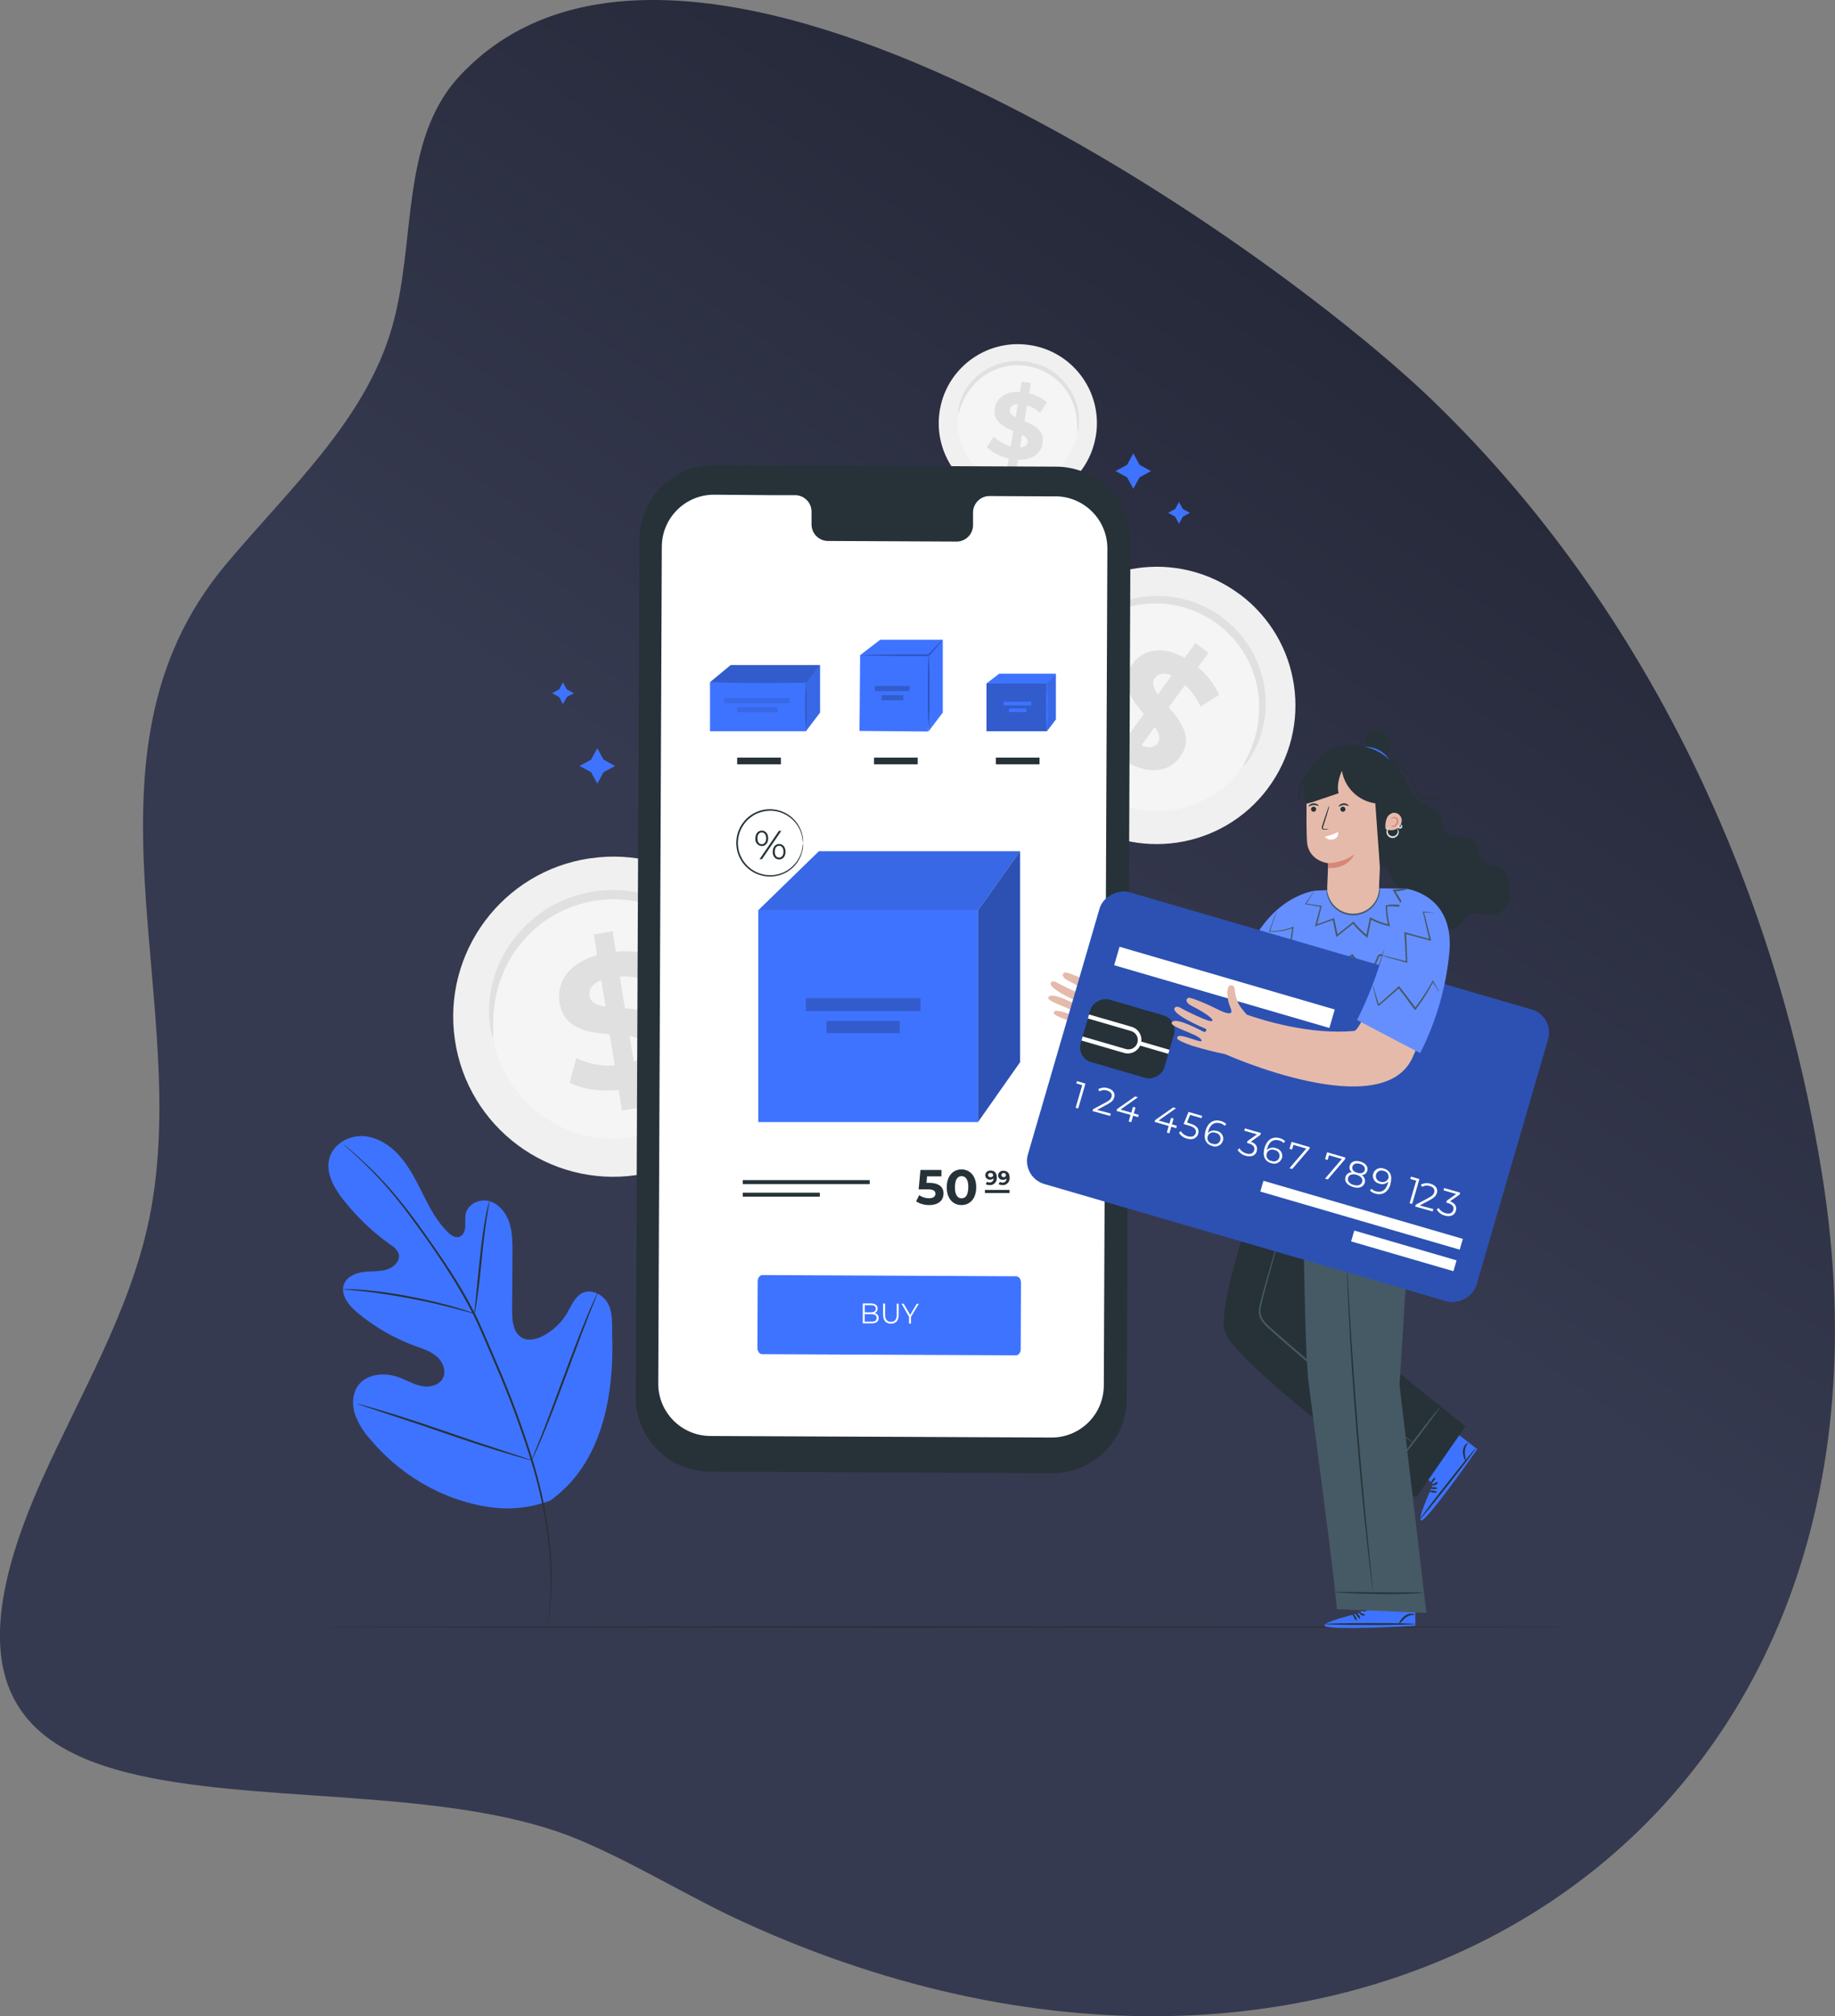 <?xml version="1.0" encoding="UTF-8"?>
<svg id="Layer_2" data-name="Layer 2" xmlns="http://www.w3.org/2000/svg" xmlns:xlink="http://www.w3.org/1999/xlink" viewBox="0 0 272.92 299.81">
  <rect x="0" y="0" width="272.92" height="299.81" fill="#808080" stroke="none"/>
  <defs>
    <style>
      .cls-1 {
        fill: #f0f0f0;
      }

      .cls-2 {
        fill: #e5baab;
      }

      .cls-3 {
        fill: #fff;
      }

      .cls-4, .cls-5 {
        opacity: .2;
      }

      .cls-6 {
        fill: #f5f5f5;
      }

      .cls-7 {
        fill: #455a64;
      }

      .cls-8, .cls-9 {
        opacity: .3;
      }

      .cls-8, .cls-5, .cls-10 {
        isolation: isolate;
      }

      .cls-11 {
        fill: #e0e0e0;
      }

      .cls-12 {
        fill: #3e73ff;
      }

      .cls-13 {
        fill: url(#linear-gradient);
      }

      .cls-10 {
        opacity: .1;
      }

      .cls-14 {
        fill: #263238;
      }

      .cls-15 {
        fill: #d78776;
      }
    </style>
    <linearGradient id="linear-gradient" x1="56.08" y1="291.47" x2="214.38" y2="56.77" gradientUnits="userSpaceOnUse">
      <stop offset="0" stop-color="#363a50"/>
      <stop offset=".59" stop-color="#363a50"/>
      <stop offset="1" stop-color="#262939"/>
    </linearGradient>
  </defs>
  <g id="Layer_1-2" data-name="Layer 1">
    <g>
      <path class="cls-13" d="m253.53,117.05c-9.91-21.38-23.41-41.05-40.42-57.46C188.63,35.97,102.12-25.11,68.34,11.32c-8.91,9.61-6.4,24.82-10.05,37.41-4.04,13.96-15.55,24.21-24.86,35.4-23.43,28.19-4.53,65.05-11.28,97.3-2.87,13.7-10.25,25.94-15.97,38.72-27.64,61.7,44.16,38.38,79.95,53.43,8.51,3.58,16.36,8.55,24.77,12.37,89.46,40.68,175.93-11.73,160.13-111.12-3.16-19.87-9.01-39.46-17.51-57.78Z"/>
      <g>
        <g id="freepik--background-complete--inject-16">
          <g id="freepik--freepik--background-complete--inject-2--inject-16">
            <path class="cls-1" d="m188.58,117.22c-6.81,9.13-19.73,11.01-28.86,4.21-9.13-6.81-11.01-19.73-4.21-28.86,6.8-9.12,19.71-11.01,28.84-4.22h.02c9.13,6.81,11.02,19.72,4.21,28.86h0Z"/>
            <path class="cls-6" d="m184.64,114.29c-5.19,6.96-15.04,8.4-22,3.21-6.96-5.19-8.4-15.04-3.21-22,5.19-6.96,15.04-8.4,22-3.21,0,0,0,0,0,0h0c6.96,5.18,8.4,15.02,3.22,21.98h-.01Z"/>
            <path class="cls-11" d="m184.93,113.88c-.08-.05.28-.65.8-1.76.73-1.56,1.21-3.23,1.43-4.94.14-1.17.16-2.36.04-3.54-.13-1.34-.44-2.67-.92-3.93-.52-1.4-1.24-2.71-2.15-3.89-.47-.63-1-1.22-1.56-1.76-.59-.56-1.21-1.07-1.87-1.54-.67-.46-1.37-.87-2.09-1.23-.71-.35-1.44-.64-2.19-.87-.72-.23-1.47-.4-2.22-.51-.72-.12-1.45-.17-2.18-.17-1.35-.02-2.7.13-4.01.46-1.15.29-2.25.71-3.31,1.25-1.53.79-2.93,1.82-4.15,3.04-.87.87-1.3,1.41-1.37,1.37s.24-.67,1.03-1.67c1.14-1.4,2.52-2.58,4.09-3.48,2.35-1.35,5.01-2.07,7.72-2.09,1.6-.02,3.2.21,4.74.66.81.24,1.61.55,2.37.92.78.38,1.54.83,2.26,1.32.71.51,1.38,1.07,2.02,1.67.61.59,1.17,1.23,1.67,1.91.49.65.93,1.35,1.31,2.08,1.65,3.1,2.22,6.66,1.63,10.12-.31,1.78-.94,3.49-1.86,5.04-.68,1.08-1.17,1.58-1.23,1.54Z"/>
            <path class="cls-11" d="m167.86,113.45l-1.61,2.21-1.96-1.43,1.56-2.16c-1.87-1.54-3.31-3.51-3.78-5.16l2.84-1.63c.56,1.62,1.53,3.06,2.82,4.19l2.4-3.3c-1.81-2.13-3.73-4.64-1.68-7.47,1.52-2.1,4.35-2.8,7.74-.88l1.59-2.19,1.98,1.43-1.59,2.16c1.36,1.11,2.44,2.52,3.14,4.12l-2.75,1.72c-.55-1.21-1.32-2.3-2.29-3.21l-2.44,3.32c1.83,2.11,3.71,4.58,1.68,7.38-1.49,2.08-4.29,2.77-7.67.89Zm4.36-10.19l2.04-2.81c-1.22-.53-2.05-.25-2.52.4s-.18,1.5.49,2.41Zm-.05,7.24c.5-.69.2-1.48-.43-2.4l-1.98,2.75c1.15.49,1.96.28,2.41-.35Z"/>
            <path class="cls-1" d="m114.76,147.72c1.91,13-7.08,25.1-20.09,27.01-13,1.91-25.1-7.08-27.01-20.09-1.91-13,7.08-25.1,20.09-27.01,0,0,0,0,.01,0h.05c12.99-1.9,25.06,7.09,26.97,20.08,0,0,0,0,0,0h-.02Z"/>
            <path class="cls-6" d="m109.16,148.53c1.46,9.91-5.38,19.13-15.29,20.59-9.91,1.46-19.13-5.38-20.59-15.29-1.46-9.91,5.38-19.13,15.29-20.59h.04c9.9-1.45,19.1,5.39,20.55,15.29Z"/>
            <path class="cls-11" d="m109.07,147.97c-.11,0-.3-.76-.79-2.09-.68-1.87-1.65-3.63-2.87-5.2-.84-1.07-1.8-2.05-2.85-2.92-1.21-.98-2.54-1.8-3.96-2.45-.77-.35-1.56-.64-2.36-.88-.84-.25-1.7-.43-2.57-.55-.9-.12-1.81-.17-2.71-.16-.93.02-1.86.11-2.79.27-.92.17-1.82.41-2.71.71-.86.3-1.69.66-2.5,1.09-.77.4-1.52.86-2.22,1.37-.68.5-1.32,1.04-1.92,1.64-1.11,1.09-2.08,2.33-2.88,3.67-.69,1.17-1.25,2.42-1.67,3.72-.6,1.9-.91,3.88-.92,5.87,0,1.42.09,2.21,0,2.23s-.35-.75-.52-2.2c-.22-2.07-.05-4.16.5-6.17.81-3.02,2.39-5.78,4.58-8.01.63-.65,1.31-1.25,2.03-1.79,1.53-1.17,3.23-2.08,5.04-2.72.95-.33,1.93-.59,2.92-.77.99-.17,2-.27,3.01-.29.98,0,1.96.06,2.93.19.93.14,1.85.34,2.75.62.86.26,1.71.59,2.52.99,1.51.73,2.91,1.65,4.17,2.75,1.09.95,2.06,2.03,2.9,3.21,1.21,1.7,2.09,3.6,2.6,5.62.36,1.43.37,2.24.29,2.25Z"/>
            <path class="cls-11" d="m94.79,161.54l.5,3.12-2.78.46-.49-3.03c-2.79.27-5.57-.16-7.29-1.12l.99-3.64c1.78.86,3.75,1.24,5.71,1.11l-.75-4.66c-3.21-.25-6.83-.73-7.46-4.72-.46-2.95,1.26-5.83,5.59-7.03l-.49-3.09,2.79-.46.49,3.03c2.01-.21,4.04.06,5.92.78l-.84,3.67c-1.43-.55-2.96-.82-4.5-.77l.76,4.74c3.21.23,6.77.71,7.4,4.64.47,2.91-1.25,5.75-5.54,6.97Zm-4.73-11.85l-.64-3.95c-1.42.57-1.88,1.47-1.73,2.39s1.06,1.37,2.37,1.56Zm5.87,5.96c-.16-.98-1.05-1.37-2.29-1.6l.61,3.84c1.31-.54,1.8-1.37,1.66-2.25h.02Z"/>
            <path class="cls-1" d="m162.94,65.06c-1.17,6.39-7.3,10.61-13.69,9.44-6.39-1.17-10.61-7.3-9.44-13.69,1.17-6.39,7.3-10.61,13.69-9.44h.03c6.37,1.17,10.59,7.29,9.42,13.66h0v.02Z"/>
            <path class="cls-6" d="m160.19,64.54c-.89,4.87-5.56,8.09-10.43,7.19-4.87-.89-8.09-5.56-7.19-10.43.89-4.87,5.56-8.09,10.43-7.19h0c4.86.89,8.09,5.55,7.2,10.42,0,0,0,0,0,.01Z"/>
            <path class="cls-11" d="m160.24,64.27c-.05-.37-.06-.74-.03-1.1-.02-.98-.19-1.96-.5-2.89-.22-.64-.51-1.26-.87-1.83-.41-.65-.9-1.25-1.47-1.77-.3-.29-.62-.55-.97-.79-.36-.25-.74-.46-1.13-.65-.4-.2-.82-.37-1.24-.51-.44-.14-.89-.24-1.35-.32-.46-.07-.91-.1-1.37-.1-.45,0-.9.04-1.34.11-.43.07-.85.16-1.26.3-.4.12-.79.28-1.16.46-1.31.63-2.44,1.58-3.3,2.75-.59.79-1.06,1.67-1.37,2.6-.09.36-.21.71-.37,1.04-.05-.37,0-.76.11-1.11.22-1,.64-1.96,1.21-2.81.39-.59.85-1.13,1.37-1.62.61-.55,1.29-1.01,2.03-1.37.4-.2.81-.38,1.23-.52.45-.15.91-.26,1.37-.34.48-.08.96-.12,1.44-.13,1,0,1.99.15,2.94.46.46.13.92.31,1.35.51.81.42,1.56.95,2.21,1.59,1.1,1.08,1.92,2.43,2.37,3.9.29.99.4,2.02.32,3.04,0,.38-.09.75-.25,1.1Z"/>
            <path class="cls-11" d="m151.4,68.35l-.27,1.55-1.37-.23.26-1.5c-1.21-.25-2.34-.83-3.24-1.68l1.04-1.55c.7.69,1.56,1.18,2.5,1.43l.39-2.29c-1.46-.63-3.08-1.43-2.75-3.4.25-1.46,1.52-2.52,3.73-2.4l.26-1.53,1.37.23-.26,1.5c.97.23,1.88.68,2.64,1.33l-.98,1.57c-.57-.5-1.24-.88-1.97-1.11l-.4,2.35c1.47.62,3.05,1.41,2.72,3.35-.24,1.43-1.49,2.49-3.69,2.38Zm-.34-6.31l.33-1.95c-.76.04-1.11.39-1.19.84s.29.82.86,1.11Zm1.8,3.73c.08-.46-.27-.81-.83-1.12l-.33,1.89c.71-.05,1.08-.35,1.15-.77Z"/>
          </g>
        </g>
        <g id="freepik--Floor--inject-16">
          <path class="cls-14" d="m234.05,241.94c0,.07-59.18.12-98.6.12s-88.02-.05-88.02-.12,48.57-.12,88.02-.12,98.6.05,98.6.12Z"/>
        </g>
        <g id="freepik--Plant--inject-16">
          <path class="cls-12" d="m81.71,223.22c7.86-5.5,9.65-15.69,9.34-24.86-.05-1.53.11-3.14-.61-4.49s-2.43-2.26-3.8-1.61c-1.14.54-1.63,1.86-2.27,2.95-.85,1.46-2.1,2.64-3.59,3.43-.97.5-2.18.82-3.14.28-1.32-.73-1.48-2.55-1.47-4.07.02-2.84.04-5.68.05-8.51,0-1.52,0-3.07-.46-4.52s-1.52-2.79-2.97-3.21-3.24.43-3.54,1.92c-.06.63-.07,1.26-.05,1.89-.04.63-.33,1.33-.92,1.51s-1.22-.25-1.67-.7c-1.57-1.54-2.64-3.52-3.63-5.5-.99-1.98-1.97-3.99-3.39-5.66s-3.4-3.01-5.58-3.13-4.5,1.22-5.04,3.36.7,4.33,2.06,6.06c2.02,2.58,4.4,4.85,7.07,6.75.52.28.94.73,1.18,1.27.33,1.02-.63,2.03-1.63,2.36-1.14.38-2.36.26-3.55.4s-2.47.66-2.92,1.78c-.62,1.56.68,3.21,1.96,4.26,2.57,2.14,5.48,3.82,8.61,4.97,1.12.41,2.29.77,3.21,1.56s1.45,2.15.92,3.21-1.95,1.42-3.12,1.2-2.22-.86-3.34-1.28c-2.09-.79-4.79-.65-6.13,1.16-.88,1.19-.96,2.85-.51,4.26.51,1.39,1.28,2.67,2.29,3.76,3.32,3.98,7.63,7.01,12.5,8.78,4.85,1.68,9.35,2.14,14.17.37"/>
          <path class="cls-14" d="m51.14,170.24c.04.06.09.1.15.15l.46.4c.4.35.99.87,1.72,1.56,2.09,1.94,4.04,4.04,5.81,6.28,1.14,1.41,2.29,3.01,3.54,4.74s2.53,3.61,3.83,5.63c1.37,2.1,2.62,4.27,3.75,6.51.59,1.16,1.11,2.38,1.65,3.62l1.62,3.78c2.08,4.78,3.89,9.68,5.42,14.66,1.24,4.07,2.09,8.26,2.54,12.49.3,2.86.34,5.73.14,8.6-.08,1.02-.16,1.8-.23,2.33-.03.26-.05.46-.07.6,0,.07,0,.14,0,.21.02-.07.03-.14.04-.21.02-.2.06-.4.1-.6.09-.53.18-1.32.28-2.33.25-2.87.23-5.76-.05-8.62-.42-4.25-1.26-8.45-2.49-12.55-1.53-5.01-3.34-9.92-5.43-14.72l-1.62-3.78c-.54-1.24-1.06-2.47-1.65-3.64-1.14-2.24-2.4-4.42-3.78-6.52-1.31-2.02-2.62-3.89-3.85-5.62s-2.43-3.33-3.58-4.73c-1.8-2.23-3.77-4.31-5.9-6.23-.75-.68-1.35-1.19-1.76-1.52l-.46-.38-.18-.11Z"/>
          <path class="cls-14" d="m70.57,195.36c.07-.21.12-.43.15-.65.08-.42.17-1.03.28-1.79.22-1.51.46-3.62.68-5.96.22-2.34.49-4.41.73-5.92.11-.76.22-1.37.29-1.79.05-.22.08-.44.08-.66-.08.21-.15.42-.19.64-.11.42-.24,1.02-.38,1.77-.29,1.51-.58,3.61-.82,5.93s-.46,4.36-.6,5.96c-.07.71-.14,1.32-.19,1.8-.04.22-.05.45-.04.67Z"/>
          <path class="cls-14" d="m51,191.7c.26.05.52.08.78.09.5.05,1.23.11,2.13.21,1.79.19,4.26.55,6.96,1.05s5.13,1.09,6.87,1.55c.88.22,1.58.43,2.07.56.25.09.5.15.76.19-.23-.12-.48-.22-.73-.29-.46-.17-1.17-.4-2.04-.65-1.74-.51-4.17-1.12-6.87-1.63-2.31-.45-4.65-.78-7-.98-.92-.08-1.63-.11-2.14-.12-.26-.02-.53-.02-.79.02Z"/>
          <path class="cls-14" d="m79.1,217.11c.06-.07.1-.15.13-.24l.33-.71c.29-.62.68-1.52,1.15-2.64.94-2.25,2.15-5.38,3.44-8.86,1.29-3.48,2.46-6.63,3.35-8.88l1.07-2.68c.11-.29.21-.53.28-.73.04-.08.07-.17.08-.26-.06.07-.1.15-.13.24l-.33.71c-.29.61-.68,1.52-1.15,2.64-.94,2.24-2.15,5.38-3.44,8.86s-2.46,6.63-3.35,8.88l-1.07,2.67-.28.73c-.04.08-.07.17-.08.26Z"/>
          <path class="cls-14" d="m53.09,208.74c.08.05.17.08.26.11l.76.25,2.79.92c2.35.77,5.59,1.83,9.16,3.07,3.58,1.23,6.82,2.29,9.19,2.99,1.19.36,2.14.64,2.81.82l.77.2c.09.03.18.05.27.05-.08-.05-.17-.08-.26-.11l-.75-.25-2.79-.92c-2.35-.77-5.59-1.83-9.16-3.07s-6.82-2.29-9.16-2.98c-1.19-.36-2.14-.64-2.81-.82l-.77-.2c-.1-.03-.2-.05-.31-.05Z"/>
        </g>
        <g id="freepik--Device--inject-16">
          <path class="cls-14" d="m156.43,219.06l-50.86-.23c-6.12-.03-11.05-5.01-11.02-11.13h0s.56-127.51.56-127.51c.03-6.12,5.01-11.05,11.13-11.03l50.86.23c6.12.03,11.05,5.01,11.03,11.13l-.54,127.51c-.02,6.11-5,11.05-11.11,11.03h0s-.03,0-.03,0Z"/>
          <path class="cls-3" d="m156.99,73.81l-9.86-.05c-1.35.02-2.43,1.14-2.41,2.49,0,0,0,0,0,0h0v1.79c.02,1.35-1.05,2.47-2.41,2.49l-19.22-.09c-1.35-.04-2.42-1.16-2.39-2.51v-1.79c.03-1.35-1.03-2.47-2.38-2.51h-3.47l-8.63-.07c-4.28-.02-7.77,3.44-7.79,7.73h0s-.53,124.45-.53,124.45c0,4.28,3.45,7.75,7.72,7.79l50.76.23c4.28.02,7.77-3.44,7.79-7.73l.53-124.45c.01-4.28-3.45-7.76-7.73-7.78Z"/>
          <rect class="cls-12" x="112.78" y="135.36" width="32.69" height="31.49"/>
          <polygon class="cls-12" points="121.79 126.58 112.77 135.36 145.46 135.36 151.71 126.58 121.79 126.58"/>
          <polygon class="cls-10" points="121.79 126.58 112.77 135.36 145.46 135.36 151.71 126.58 121.79 126.58"/>
          <polygon class="cls-12" points="145.46 166.84 151.71 157.95 151.71 126.58 145.46 135.36 145.46 166.84"/>
          <polygon class="cls-8" points="145.46 166.84 151.71 157.95 151.71 126.58 145.46 135.36 145.46 166.84"/>
          <rect class="cls-12" x="119.85" y="148.43" width="17.06" height="1.93"/>
          <rect class="cls-5" x="119.85" y="148.43" width="17.06" height="1.93"/>
          <rect class="cls-12" x="122.93" y="151.81" width="10.89" height="1.82"/>
          <rect class="cls-5" x="122.93" y="151.81" width="10.89" height="1.82"/>
          <path class="cls-14" d="m119.44,125.34c-.04-.4-.11-.79-.2-1.18-.28-1.06-.92-1.99-1.79-2.64-.6-.45-1.29-.76-2.03-.89-.84-.15-1.71-.07-2.52.22-.44.15-.84.37-1.21.66-.39.28-.73.63-1.01,1.02-1.24,1.68-1.24,3.97,0,5.65.56.76,1.33,1.35,2.22,1.67,1.53.56,3.24.31,4.55-.67.87-.66,1.5-1.58,1.79-2.64.09-.39.15-.79.2-1.19.03.41,0,.82-.11,1.21-.26,1.09-.88,2.07-1.77,2.75-2.19,1.68-5.33,1.27-7.02-.92-1.36-1.77-1.38-4.24-.05-6.03,1.14-1.55,3.08-2.31,4.97-1.94,1.91.37,3.42,1.82,3.87,3.71.1.4.14.82.11,1.23Z"/>
          <path class="cls-14" d="m112.35,124.66c0-.69.38-1.15.95-1.15s.95.46.95,1.15-.39,1.15-.95,1.15c-.56-.03-.99-.51-.96-1.07,0-.02,0-.05,0-.07Zm1.6,0c0-.55-.26-.88-.65-.88s-.65.33-.65.88.25.87.65.87.65-.33.65-.87Zm1.9-1.12h.36l-2.88,4.22h-.36l2.88-4.22Zm-.92,3.11c0-.69.39-1.15.95-1.15s.95.46.95,1.15-.38,1.15-.95,1.15-.96-.46-.96-1.15h0Zm1.6,0c0-.55-.25-.88-.65-.88s-.65.33-.65.88.26.87.65.87.65-.35.65-.87h0Z"/>
          <path class="cls-14" d="m140.33,177.49c0,.92-.66,1.7-2.13,1.7-.69.01-1.37-.18-1.95-.55l.46-.92c.43.3.94.46,1.46.46.59,0,.96-.25.96-.66s-.26-.67-1.19-.67h-1.31l.27-2.88h3.12v.95h-2.14l-.08.97h.42c1.52.01,2.12.7,2.12,1.6Z"/>
          <path class="cls-14" d="m140.81,176.54c0-1.69.94-2.65,2.19-2.65s2.19.96,2.19,2.65-.92,2.65-2.19,2.65-2.19-.96-2.19-2.65Zm3.21,0c0-1.16-.41-1.65-1-1.65s-.99.48-.99,1.65.41,1.65.99,1.65.99-.48.99-1.65h0Z"/>
          <path class="cls-14" d="m148.25,175.1c.06.56-.34,1.06-.89,1.12-.06,0-.11,0-.17,0-.2,0-.4-.04-.58-.14l.18-.35c.12.07.26.11.39.1.3.02.57-.21.59-.52,0-.03,0-.06,0-.09-.14.13-.33.2-.52.19-.36.03-.68-.24-.71-.6,0,0,0,0,0,0v-.05c0-.39.34-.71.73-.7,0,0,0,0,0,0h.07c.58,0,.92.37.92,1.04Zm-.54-.36c0-.18-.15-.32-.33-.32h-.05c-.17-.03-.34.08-.37.25-.03.17.08.34.25.37,0,0,.01,0,.02,0h.11c.17.03.34-.09.37-.26,0,0,0,0,0,0,0-.02,0-.03,0-.05h0Z"/>
          <path class="cls-14" d="m150.16,175.1c.06.56-.34,1.06-.89,1.12-.06,0-.11,0-.17,0-.2,0-.4-.04-.58-.14l.19-.33c.12.07.25.11.39.1.3.02.56-.2.59-.5,0,0,0,0,0,0,0-.03,0-.06,0-.1-.14.13-.33.2-.52.19-.37.03-.69-.24-.72-.6,0,0,0,0,0,0v-.05c0-.39.34-.71.73-.7,0,0,0,0,0,0h.06c.57,0,.92.35.92,1.02Zm-.54-.36c0-.18-.15-.32-.33-.32h-.04c-.17,0-.31.14-.31.31,0,.17.14.31.31.31h0c.17.03.33-.09.36-.26,0,0,0,0,0,0,0-.01,0-.03,0-.04h0Z"/>
          <rect class="cls-14" x="146.49" y="176.94" width="3.66" height=".46"/>
          <rect class="cls-14" x="110.47" y="175.48" width="18.88" height=".59"/>
          <rect class="cls-14" x="110.47" y="177.35" width="11.46" height=".59"/>
          <path class="cls-12" d="m151.09,201.53l-37.74-.17c-.39,0-.71-.43-.7-.95l.04-9.87c0-.52.32-.94.71-.94l37.74.18c.39,0,.71.43.71.95l-.04,9.87c0,.52-.32.94-.71.94Z"/>
          <path class="cls-3" d="m130.68,196c0,.5-.36.79-1.06.78h-1.3v-2.96h1.22c.63,0,.99.28.99.77.01.3-.18.57-.46.67.37.05.63.37.61.74Zm-.3-.03c0-.38-.27-.55-.77-.55h-1v1.11h1c.49,0,.77-.16.77-.55Zm-1.76-1.9v1.07h.92c.46,0,.71-.18.72-.53s-.26-.54-.71-.54h-.92Z"/>
          <path class="cls-3" d="m131.34,195.53v-1.69h.3v1.68c0,.7.31,1.02.86,1.03s.87-.32.87-1.02v-1.68h.29v1.7c0,.85-.46,1.28-1.16,1.28s-1.16-.46-1.15-1.3Z"/>
          <path class="cls-3" d="m135.49,195.79v1.03h-.29v-1.02l-1.12-1.94h.32l.97,1.66.98-1.65h.3l-1.14,1.92Z"/>
          <rect class="cls-12" x="105.6" y="101.44" width="14.27" height="7.29"/>
          <polygon class="cls-12" points="108.68 98.89 105.6 101.44 119.87 101.44 121.97 98.89 108.68 98.89"/>
          <polygon class="cls-5" points="108.68 98.89 105.6 101.44 119.87 101.44 121.97 98.89 108.68 98.89"/>
          <polygon class="cls-12" points="119.87 108.73 121.97 105.95 121.97 98.89 119.87 101.44 119.87 108.73"/>
          <polygon class="cls-10" points="119.87 108.73 121.97 105.95 121.97 98.89 119.87 101.44 119.87 108.73"/>
          <rect class="cls-12" x="107.71" y="103.81" width="9.73" height=".75"/>
          <rect class="cls-10" x="107.71" y="103.81" width="9.73" height=".75"/>
          <rect class="cls-12" x="109.64" y="105.17" width="6.04" height=".75"/>
          <rect class="cls-10" x="109.64" y="105.17" width="6.04" height=".75"/>
          <rect class="cls-14" x="109.64" y="112.66" width="6.5" height=".99"/>
          <path class="cls-12" d="m105.6,101.44c.23-.03.46-.05.69-.05l1.88-.04c1.59,0,3.79-.03,6.21-.03l5.5.03-.07.03,1.57-1.83c.19-.23.39-.45.61-.66-.15.26-.33.5-.53.72l-1.52,1.89-.03.03h-.05l-5.5.03c-2.42,0-4.62,0-6.21-.04l-1.88-.04c-.23,0-.45-.01-.67-.05Z"/>
          <g class="cls-4">
            <path d="m105.6,101.44c.23-.03.46-.05.69-.05l1.88-.04c1.59,0,3.79-.03,6.21-.03l5.5.03-.07.03,1.57-1.83c.19-.23.39-.45.61-.66-.15.26-.33.5-.53.72l-1.52,1.89-.03.03h-.05l-5.5.03c-2.42,0-4.62,0-6.21-.04l-1.88-.04c-.23,0-.45-.01-.67-.05Z"/>
          </g>
          <path class="cls-12" d="m119.87,108.73c-.12-1.21-.16-2.43-.12-3.64-.04-1.22,0-2.45.12-3.67.12,1.22.16,2.44.12,3.67.04,1.22,0,2.43-.12,3.64Z"/>
          <g class="cls-4">
            <path d="m119.87,108.73c-.12-1.21-.16-2.43-.12-3.64-.04-1.22,0-2.45.12-3.67.12,1.22.16,2.44.12,3.67.04,1.22,0,2.43-.12,3.64Z"/>
          </g>
          <rect class="cls-14" x="129.99" y="112.66" width="6.5" height=".99"/>
          <rect class="cls-12" x="127.35" y="97.97" width="11.28" height="10.23" transform="translate(28.8 235.21) rotate(-89.52)"/>
          <polygon class="cls-12" points="130.91 95.13 127.89 97.45 138.12 97.45 140.22 95.13 130.91 95.13"/>
          <polygon class="cls-12" points="138.12 108.73 140.22 105.95 140.22 95.13 138.12 97.45 138.12 108.73"/>
          <rect class="cls-12" x="130.11" y="102.01" width="5.17" height=".75"/>
          <rect class="cls-5" x="130.11" y="102.01" width="5.17" height=".75"/>
          <rect class="cls-12" x="131.13" y="103.37" width="3.21" height=".75"/>
          <rect class="cls-5" x="131.13" y="103.37" width="3.21" height=".75"/>
          <path class="cls-12" d="m127.89,97.45c.17-.03.35-.05.53-.05l1.43-.04c1.21-.02,2.88-.04,4.72-.04h3.55l-.08.03c.64-.69,1.18-1.26,1.56-1.65.19-.22.4-.42.62-.6-.16.24-.33.47-.53.68-.36.42-.87,1-1.49,1.71l-.03.04h-3.6c-1.83,0-3.51,0-4.72-.04l-1.43-.04c-.18.02-.35.01-.53,0Z"/>
          <g class="cls-9">
            <path d="m127.89,97.45c.17-.03.35-.05.53-.05l1.43-.04c1.21-.02,2.88-.04,4.72-.04h3.55l-.08.03c.64-.69,1.18-1.26,1.56-1.65.19-.22.4-.42.62-.6-.16.24-.33.47-.53.68-.36.42-.87,1-1.49,1.71l-.03.04h-3.6c-1.83,0-3.51,0-4.72-.04l-1.43-.04c-.18.02-.35.01-.53,0Z"/>
          </g>
          <path class="cls-12" d="m138.12,108.73c-.07,0-.12-2.52-.12-5.64s.05-5.64.12-5.64.12,2.52.12,5.64-.07,5.64-.12,5.64Z"/>
          <g class="cls-9">
            <path d="m138.12,108.73c-.07,0-.12-2.52-.12-5.64s.05-5.64.12-5.64.12,2.52.12,5.64-.07,5.64-.12,5.64Z"/>
          </g>
          <rect class="cls-14" x="148.11" y="112.66" width="6.5" height=".99"/>
          <path class="cls-12" d="m146.72,101.63c.53-.07,1.07-.1,1.6-.09.99,0,2.36-.04,3.88-.04,1.34,0,2.58,0,3.51.03l-.07.03c.42-.46.76-.8,1-1.04.11-.14.25-.26.39-.36-.09.16-.19.3-.32.43-.22.27-.54.64-.92,1.1l-.03.03h-.05c-.92,0-2.17.03-3.51.03-1.52,0-2.89,0-3.88-.04-.54.01-1.08-.01-1.62-.08Z"/>
          <rect class="cls-12" x="146.72" y="101.63" width="9" height="7.1"/>
          <rect class="cls-5" x="146.72" y="101.63" width="9" height="7.1"/>
          <polygon class="cls-12" points="148.62 100.17 146.72 101.63 155.72 101.63 157.04 100.17 148.62 100.17"/>
          <polygon class="cls-12" points="155.72 108.73 157.04 106.98 157.04 100.17 155.72 101.63 155.72 108.73"/>
          <polygon class="cls-10" points="155.72 108.73 157.04 106.98 157.04 100.17 155.72 101.63 155.72 108.73"/>
          <rect class="cls-12" x="149.26" y="104.34" width="4.12" height=".55"/>
          <rect class="cls-12" x="150.08" y="105.34" width="2.56" height=".55"/>
          <path class="cls-12" d="m155.72,108.73c-.13-1.18-.17-2.37-.13-3.55-.04-1.18,0-2.37.12-3.55.12,1.18.16,2.36.12,3.55.04,1.18,0,2.37-.11,3.55Z"/>
        </g>
        <g id="freepik--Sparkles--inject-16">
          <polygon class="cls-12" points="168.56 67.41 167.63 69.12 165.92 70.05 167.63 70.98 168.56 72.68 169.49 70.98 171.19 70.05 169.49 69.12 168.56 67.41"/>
          <polygon class="cls-12" points="88.84 111.26 87.91 112.96 86.2 113.89 87.91 114.82 88.84 116.53 89.77 114.82 91.48 113.89 89.77 112.96 88.84 111.26"/>
          <polygon class="cls-12" points="175.35 74.64 174.78 75.69 173.73 76.26 174.78 76.83 175.35 77.88 175.93 76.83 176.97 76.26 175.93 75.69 175.35 74.64"/>
          <polygon class="cls-12" points="83.73 101.46 83.16 102.51 82.11 103.08 83.16 103.65 83.73 104.7 84.3 103.65 85.35 103.08 84.3 102.51 83.73 101.46"/>
        </g>
        <g id="freepik--Character--inject-16">
          <path class="cls-12" d="m213.18,220.65l-3.37-2.65,4.93-6.35,4.97,3.83-.28.41c-1.26,1.83-6.54,9.2-7.79,10.08-1.43,1.03,1.54-5.32,1.54-5.32Z"/>
          <path class="cls-14" d="m211.19,225.91c-.06-.05,1.75-2.45,4.04-5.36s4.2-5.24,4.26-5.19-1.75,2.45-4.04,5.36c-2.29,2.91-4.2,5.24-4.26,5.19Z"/>
          <path class="cls-14" d="m213.78,221.32c0,.07-.23.1-.49.1s-.48-.04-.49-.11.21-.17.49-.16.49.1.49.17Z"/>
          <path class="cls-14" d="m213.68,221.9c-.02.07-.27.07-.55.03s-.52-.1-.52-.17.25-.14.56-.1.54.17.51.24Z"/>
          <path class="cls-14" d="m217.97,217.24s-.11-.13-.21-.38c-.12-.33-.18-.68-.18-1.04,0-.37.14-.73.38-1.01.19-.21.36-.26.38-.23s-.1.14-.22.34c-.16.28-.25.59-.26.92,0,.33.03.65.09.98.04.24.05.41.02.42Z"/>
          <path class="cls-14" d="m213.13,220.84c-.03-.07.11-.19.29-.31s.35-.19.4-.13-.05.23-.25.37-.41.15-.44.07Z"/>
          <path class="cls-14" d="m212.86,220.48c-.05-.05.03-.26.19-.46s.35-.33.41-.29-.03.25-.2.46-.33.34-.41.29Z"/>
          <path class="cls-14" d="m190.83,166.12s-10.08,26.73-8.71,31.73c1.37,4.99,28.49,24.83,28.49,24.83l7.36-10.6s-21.16-16.75-21.23-17.67,8.4-23.14,8.4-23.14l-14.32-5.15Z"/>
          <path class="cls-7" d="m210.15,214.52l-.1-.05c-.07-.05-.16-.11-.27-.17l-1.01-.69c-.87-.61-2.12-1.5-3.67-2.63-3.05-2.25-7.2-5.47-11.6-9.24-1.1-.94-2.17-1.87-3.21-2.78l-1.5-1.34c-.51-.41-.95-.91-1.29-1.47-.28-.58-.35-1.23-.19-1.86.11-.59.27-1.15.41-1.69.29-1.08.58-2.08.84-2.99l1.26-4.31c.14-.49.25-.89.33-1.18l.08-.31s-.05-.04-.04-.07c0-.03.04-.05.07-.04s.05.04.04.07c0,.02-.02.04-.04.04-.01.11-.03.21-.06.31-.06.27-.15.67-.28,1.19-.26,1.03-.67,2.51-1.18,4.34-.25.92-.53,1.91-.81,2.99-.14.54-.28,1.1-.39,1.67-.15.57-.08,1.18.18,1.71.33.53.76,1.01,1.25,1.4l1.5,1.33c1.02.92,2.09,1.83,3.21,2.77,4.39,3.76,8.52,7,11.54,9.28l3.6,2.69.98.73.25.19c.05.06.1.08.1.08Z"/>
          <path class="cls-7" d="m207.7,217.75c-.05-.04,1.34-1.97,3.12-4.31s3.27-4.2,3.32-4.16-1.35,1.97-3.13,4.31-3.26,4.2-3.32,4.16Z"/>
          <path class="cls-14" d="m208.6,115.29c.92,1.8,1.37,3.35,3.15,4.28.8.42,1.78.66,2.29,1.42.53.83.28,2.04.94,2.75.97,1.06,2.95.2,4.04,1.13.97.83.66,2.62,1.71,3.35.59.42,1.37.33,2.06.58,1.1.43,1.62,1.7,1.76,2.86.15.94.03,1.9-.34,2.77-.39.88-1.2,1.5-2.15,1.65-1.25.13-2.66-.73-3.67,0-.33.3-.61.65-.84,1.03-1.07,1.37-3.05,1.6-4.42.53,0,0,0,0,0,0-.29-.23-.54-.52-.73-.84-.7-1.16-.65-2.75-1.67-3.67-.58-.41-1.23-.71-1.92-.88-.66-.25-1.35-.66-1.55-1.34-.23-.6-.55-1.16-.96-1.65-.51-.76-1.19.17-1.86-.21s-.42-1.11-.46-1.88"/>
          <path class="cls-2" d="m196.75,141.26l-8.71-2.91s-3.84,11.07-5.04,11.18c-6.53.6-13.51-1.57-15.96-2.42-.25-.28-.54-.61-.85-1.03-.27-.35-.48-.75-.61-1.17-.19-.52-.31-1.06-.35-1.61.03-.28-.18-.53-.46-.56-.16-.01-.31.04-.42.16-.28.37-.35,1.76.29,3.27s-1.64.31-2.47-.11-3.49-1.6-3.83-1.45c-.49.23-.33.79.51,1.2s3.3,1.78,3.06,2.21-4.48-1.78-4.48-1.78c0,0-.83-.61-1.13-.12-.54.88,4.12,2.89,4.58,3.07.32.13.07.6-.26.46s-4.12-2.29-4.69-1.37c-.43.69,3.83,1.69,4.38,2.58.55.88-3.15-1.09-3.53-.41-.14.25-.22.46,2.08,1.28,1.68.52,3.38.96,5.11,1.3v.02s22.88,10.24,27.82.37c5.22-10.5,4.96-12.14,4.96-12.14Z"/>
          <path class="cls-12" d="m205.35,132.09h0l3.8.07,3.02,8.65-2.46,9.91c-.72,2.89,2.54,8.68,2.46,11.88l-21.3,3.45-.46-14.23v-.46l-7.37-3.67,2.43-5.96c3.74-8.77,10.28-9.3,10.28-9.3l9.6-.34Z"/>
          <g class="cls-4">
            <path class="cls-3" d="m205.35,132.09h0l3.8.07,3.02,8.65-2.46,9.91c-.72,2.89,2.54,8.68,2.46,11.88l-21.3,3.45-.46-14.23v-.46l-7.37-3.67,2.43-5.96c3.74-8.77,10.28-9.3,10.28-9.3l9.6-.34Z"/>
          </g>
          <path class="cls-7" d="m209.31,132.18s-.09.02-.12.05c-.12.04-.25.08-.37.11-.49.09-.98.14-1.48.15l.05-.09,1.45,2.36.1.16-.19-.03c-.84-.15-1.7-.17-2.55-.08l.09-.11c.03.97.17,1.93.41,2.87l.06.19-.2-.05c-.97-.21-1.9-.55-2.77-1.02l.18-.08c-.17.85-.35,1.75-.54,2.66l-.04.2-.16-.12c-.38-.31-.75-.64-1.1-.99-.34-.34-.66-.7-.96-1.08l.17.02-2.44,1.92-.15.12-.04-.19c-.17-.85-.34-1.67-.5-2.46l.15.08-2.61.92-.18.06.05-.18c.27-1.04.53-1.98.76-2.82l.06.1-2.26-.39h-.09l.05-.08.99-1.45.27-.37c.06-.08.1-.12.1-.12s-.05.09-.07.14l-.24.38-.94,1.48-.04-.09,2.27.34h.09v.09l-.72,2.83-.13-.12,2.59-.92.12-.05.03.13.51,2.46-.19-.07,2.43-1.93.1-.08.08.1c.28.36.59.71.92,1.03.34.34.7.67,1.07.97l-.19.07c.18-.92.37-1.81.54-2.66l.03-.16.15.09c.85.46,1.76.79,2.7,1l-.13.14c-.24-.95-.37-1.93-.39-2.91v-.1h.1c.87-.09,1.75-.05,2.6.11l-.09.13c-.55-.92-1.03-1.74-1.41-2.39l-.05-.08h.09c.49,0,.98-.03,1.47-.09.16-.04.33-.08.49-.1Z"/>
          <path class="cls-7" d="m213.51,135.81c-.15-.06-.3-.12-.46-.16-.44-.12-.9-.13-1.35-.02l.04-.05c.09.5.22,1.11.41,1.8s.42,1.48.62,2.36l.03.13-.13-.04c-1.09-.32-2.36-.55-3.71-1.01l.12-.1c.14,1.31.13,2.75.21,4.31v.13h-.14c-1.22-.21-2.43-.53-3.6-.95-.15-.04-.32-.1-.36-.04-.09.11-.16.24-.2.38l-.38.92c-.25.62-.51,1.25-.77,1.88l-.08.19-.13-.16-2.44-3.02-.18-.22h.16l-3.91,2.69-.13.09-.05-.15c-.46-1.27-.87-2.5-1.28-3.69l.17.06c-1.37.89-2.83,1.63-4.36,2.19l-.16.06v-.19c.28-1.98.53-3.77.75-5.31l.11.09c-1.11.44-2.31.63-3.51.56h-.08l.03-.07.82-2.21c.1-.23.16-.42.22-.56.02-.07.05-.13.09-.19-.01.07-.03.13-.05.2-.05.15-.11.33-.19.58-.18.52-.46,1.27-.77,2.23l-.05-.08c1.18.05,2.35-.16,3.44-.6l.13-.05v.14c-.21,1.54-.46,3.32-.71,5.31l-.14-.11c1.51-.57,2.96-1.31,4.31-2.19l.12-.08.05.14,1.29,3.67-.18-.05,3.92-2.7.1-.06.07.09.18.22,2.43,3.03-.21.03.78-1.88.38-.92c.05-.17.15-.33.28-.46.05-.04.1-.07.16-.08h.16c.09.02.17.04.25.07,1.16.42,2.35.73,3.56.95l-.13.11c-.07-1.55-.05-3-.18-4.3v-.15l.14.05c1.33.46,2.6.71,3.69,1.04l-.1.09c-.19-.88-.42-1.66-.59-2.36s-.3-1.31-.38-1.83v-.04h.04c.46-.1.93-.08,1.37.06.16.06.3.14.44.23Z"/>
          <path class="cls-7" d="m190.53,151.23c-.17-.05-.32-.13-.46-.24-.39-.27-.72-.62-.99-1.01-.39-.6-.56-1.32-.5-2.03.06-1.58.95-3.02,2.34-3.78l-.06.09c.17-1.31.33-2.43.46-3.21.05-.43.12-.85.23-1.26,0,.43-.03.86-.09,1.28-.08.8-.21,1.92-.37,3.24v.05l-.06.03c-1.3.74-2.13,2.09-2.21,3.59-.07.67.08,1.35.42,1.93.24.39.55.74.92,1.03.13.09.26.19.38.3Z"/>
          <path class="cls-7" d="m191.32,141.63c-.06.03-.27-.27-.46-.68s-.31-.76-.25-.79.27.27.46.68.32.76.25.78Z"/>
          <path class="cls-2" d="m205.09,132.21l.66-14.97-5.96-4.5-5.4,2.64s-.18,6.79,0,9.73c.18,2.95,3.15,3.25,3.15,3.25,0,0-.07,1.73-.14,3.54-.08,2.11,1.56,3.89,3.67,3.99h.19c2.06,0,3.74-1.62,3.84-3.67Z"/>
          <path class="cls-14" d="m194.99,120.33c0,.21.17.38.38.38.21,0,.38-.17.38-.38,0-.21-.17-.38-.38-.38h0c-.21,0-.38.17-.38.38h0s0,0,0,0Z"/>
          <path class="cls-14" d="m194.62,119.91c.05.05.33-.19.73-.21s.71.17.76.12-.03-.11-.16-.2c-.37-.24-.85-.21-1.19.07-.12.11-.16.21-.13.22Z"/>
          <path class="cls-14" d="m199.35,120.33c0,.21.17.38.38.38s.38-.17.38-.38c0-.21-.17-.38-.38-.38s-.38.17-.38.38h0Z"/>
          <path class="cls-14" d="m199.11,119.91c.05.05.33-.19.73-.21s.71.17.75.12-.03-.11-.16-.2c-.37-.24-.85-.21-1.19.07-.08.05-.13.13-.13.22Z"/>
          <path class="cls-3" d="m199,123.72c-.62.32-1.28.54-1.96.68.31.42.86.58,1.34.38.45-.1.74-.56.63-1.01,0,0,0,0,0,0v-.05Z"/>
          <path class="cls-15" d="m197.54,128.36c1.4-.06,2.75-.51,3.9-1.32,0,0-.88,2.16-3.84,2.04l-.06-.72Z"/>
          <path class="cls-14" d="m214.31,125.7c-.37.01-.74-.07-1.07-.24-.49-.26-.89-.65-1.16-1.13-.34-.6-.63-1.22-.87-1.86-.55-1.37-.96-2.63-1.25-3.56-.04-.15-.08-.28-.12-.41s-.05-.3-.08-.4c-1.61-6.14-6.99-7.28-8.07-7.28s-3.14-.63-6.06,2.4c-.44.45-.81.97-1.11,1.53-.64.81-1.09,1.76-1.3,2.77-.13.48-.15.98-.07,1.46.05,0,.06-.56.29-1.41.14-.5.33-.99.57-1.45-.26,1.13-.15,2.32.3,3.39l1.04-.29,3.75-1.27c-.34-1.16.16-2.6.46-3.28l.03-.02c.43,2.51,2.44,4.45,4.96,4.81l.69,9.62c4.98-1.06,4.87-7.73,4.83-9.09.23.77.52,1.64.89,2.56.24.66.55,1.3.92,1.9.31.51.76.91,1.3,1.17.36.17.76.23,1.16.17.15-.01.29-.07.4-.16-.14.03-.29.06-.43.06Z"/>
          <path class="cls-14" d="m197.65,123.34c-.22-.06-.44-.08-.66-.08-.11,0-.21-.02-.23-.1-.01-.11,0-.23.06-.33l.27-.84c.2-.6.36-1.15.46-1.54.08-.21.13-.43.15-.65-.11.19-.2.4-.26.61-.14.39-.32.92-.52,1.53-.09.29-.18.58-.27.84-.06.13-.07.28-.04.42.03.07.09.13.17.15.06,0,.12,0,.18,0,.23.02.45.02.68-.01Z"/>
          <path class="cls-2" d="m206.06,123.22c-.05-.49,0-.98.16-1.45.16-.48.56-.83,1.06-.92.58-.02,1.09.39,1.19.97.07.58-.22,1.14-.72,1.42-.51.27-1.11.28-1.64.05"/>
          <path class="cls-15" d="m206.9,122.79s.16.04.37-.02c.27-.09.45-.34.46-.62.02-.14-.02-.28-.11-.39-.09-.07-.21-.11-.32-.1-.22.02-.38.08-.39.04s.1-.14.36-.21c.17-.04.35,0,.49.1.16.15.23.36.2.58-.01.2-.09.4-.22.55-.11.13-.26.21-.43.23-.3.03-.42-.13-.42-.15Z"/>
          <path class="cls-12" d="m202.41,239.81v-4.29l8.04-.05.06,6.27-.49.04c-2.22.14-11.28.54-12.77.1-1.65-.49,5.16-2.07,5.16-2.07Z"/>
          <path class="cls-14" d="m197.06,241.49c0-.07,3.01-.14,6.71-.14s6.71.06,6.71.14-3,.14-6.71.14-6.71-.06-6.71-.14Z"/>
          <path class="cls-14" d="m202.27,240.69c-.07.04-.22-.12-.38-.33s-.27-.39-.22-.46.26.06.44.28.22.46.16.5Z"/>
          <path class="cls-14" d="m201.76,240.97c-.07.03-.22-.17-.36-.42s-.25-.46-.19-.52.27.11.42.38.2.53.13.55Z"/>
          <path class="cls-14" d="m208.06,241.46s.04-.17.17-.4c.18-.3.42-.57.71-.78.29-.22.65-.34,1.02-.33.28,0,.43.12.42.16s-.17,0-.41.04c-.31.04-.61.17-.87.36-.26.2-.5.43-.71.68-.18.19-.3.3-.33.28Z"/>
          <path class="cls-14" d="m202.24,239.89c.04-.06.22-.03.42.04s.37.16.35.23-.22.11-.46.03-.35-.25-.32-.3Z"/>
          <path class="cls-14" d="m202.37,239.46c0-.07.22-.13.48-.13s.46.07.46.14-.21.14-.48.13-.47-.07-.46-.15Z"/>
          <path class="cls-7" d="m195.23,165.39l-4.4.74,2.53,3.12c.73,14.66.55,28.89,1.22,35.98.1,1.08,4.65,34.82,4.19,34.05l13.38.56-4-33.91,1.89-30.12c2.05-3.56,2.65-7.77,1.68-11.76l-.33-1.35"/>
          <path class="cls-14" d="m204.46,112.39c-.68-.26-1.19-.83-1.37-1.53-.17-.71.06-1.45.61-1.94.56-.47,1.35-.54,1.99-.19.48.33.83.82.99,1.37.15.36.19.76.12,1.14-.19.56-.65.98-1.23,1.11-.57.11-1.16.13-1.73.05"/>
          <path class="cls-14" d="m216.27,120.56c.05-.2.06-.4.03-.6-.05-.23-.16-.44-.32-.61-.21-.22-.49-.38-.79-.46-.37-.09-.75-.12-1.13-.08-.42.03-.86.1-1.35.11-.52.03-1.04-.09-1.49-.35-.45-.34-.77-.83-.89-1.37-.3-.97-.8-1.86-1.47-2.63-.54-.63-1.19-1.16-1.9-1.59-.67-.37-1.38-.66-2.12-.88h.16c.16.01.31.04.46.09.56.14,1.09.35,1.59.63.74.42,1.41.95,1.98,1.59.7.78,1.22,1.69,1.54,2.69.11.5.39.94.79,1.26.42.24.89.36,1.37.33.46,0,.92-.07,1.34-.09.4-.03.8,0,1.19.11.33.09.62.28.84.53.16.2.27.43.31.69.02.15,0,.31-.04.46-.06.13-.11.18-.11.17Z"/>
          <path class="cls-11" d="m207.82,123.19s.22.15.22.55c0,.23-.11.46-.28.61-.21.2-.5.3-.79.25-.29-.05-.54-.23-.67-.49-.11-.21-.13-.45-.06-.67.05-.2.19-.37.38-.46-.11.14-.18.31-.21.49-.03.18,0,.36.09.52.12.18.3.31.52.35.22.03.43-.03.6-.17.14-.12.23-.28.26-.46.03-.32-.1-.51-.05-.53Z"/>
          <path class="cls-12" d="m206.62,112.97c-.98-.98-2.23-1.64-3.59-1.9,1.45-.06,2.82.67,3.59,1.9Z"/>
          <path class="cls-11" d="m208.32,122.63s.13-.04.22.11c.04.09.04.2,0,.29-.06.12-.18.19-.31.19-.2.01-.38-.14-.39-.34,0-.02,0-.05,0-.07,0-.16.11-.21.13-.19s0,.09.04.18c.01.1.11.18.21.17.08,0,.15-.06.16-.14,0,0,0,0,0,0v-.04c0-.09-.06-.13-.05-.17Z"/>
          <path class="cls-7" d="m205.19,131.75c.05.16.06.33.05.49,0,.46-.1.91-.27,1.33-.8,2.05-3.11,3.07-5.17,2.27-.24-.09-.47-.21-.69-.35-.58-.37-1.05-.88-1.37-1.48-.22-.4-.36-.84-.43-1.29-.03-.16-.03-.33,0-.49.1.6.29,1.17.58,1.7.33.56.79,1.03,1.34,1.37,1.39.84,3.16.73,4.44-.27.5-.41.9-.93,1.16-1.53.21-.56.33-1.15.35-1.75Z"/>
          <path class="cls-14" d="m204.23,236.77s-.02-.08-.03-.12c0-.1-.03-.22-.05-.37-.05-.34-.11-.81-.19-1.41-.16-1.22-.36-2.99-.6-5.19-.49-4.38-1.09-10.44-1.63-17.14s-.92-12.79-1.13-17.19c-.11-2.2-.19-3.98-.23-5.21-.02-.61-.03-1.08-.04-1.42v-.37s0-.08,0-.12c0,.04,0,.08,0,.12,0,.12,0,.25.03.37.02.34.05.82.09,1.42.07,1.25.17,3.02.3,5.21.27,4.4.67,10.47,1.21,17.18.54,6.7,1.11,12.77,1.55,17.15.22,2.18.4,3.95.53,5.2.06.6.11,1.07.14,1.41,0,.12.01.25.03.37.01.04.02.08.02.13Z"/>
          <path class="cls-14" d="m211.71,236.8c-.17.04-.34.07-.51.07-.33.03-.81.06-1.4.09-1.19.06-2.83.09-4.64.06s-3.45-.08-4.63-.13l-1.4-.07c-.17,0-.35-.01-.52-.05.17-.04.34-.05.52-.04h1.41c1.18,0,2.82.03,4.63.05s3.44.03,4.63,0h1.4c.17-.01.35,0,.52.02Z"/>
          <path class="cls-7" d="m209.31,132.18c-.63.23-1.3.35-1.97.35l.09-.16.88,1.43.56.92.13.22-.26-.05c-.85-.12-1.7-.2-2.56-.22.24-.08.48-.12.73-.11.62-.04,1.25,0,1.87.1l-.12.17-.57-.92-.86-1.45-.1-.16h.18c.59-.03,1.09-.06,1.43-.1.18-.03.37-.04.55-.04Z"/>
          <path class="cls-7" d="m213.51,135.81s-.66-.12-1.81-.15l.08-.09c.27,1.07.63,2.5,1.04,4.15l.05.19-.19-.05-2.91-.79-.79-.22.16-.12c.06,1.58.12,3.05.17,4.31v.14l-.13-.04-2.8-.78-.77-.23c-.09-.02-.18-.06-.27-.11.1,0,.19.02.28.05l.79.18,2.81.7-.12.11c-.06-1.26-.14-2.73-.22-4.3v-.17l.16.05.79.22,2.91.81-.14.14c-.38-1.66-.71-3.1-.97-4.18l-.02-.09h.1c.45.02.89.08,1.33.17.16.02.31.06.46.11Z"/>
          <path class="cls-7" d="m214.09,147.43c-.13-.09-.24-.21-.33-.34-.19-.24-.4-.65-.71-1.11h.12c-.74,1.45-1.61,2.83-2.59,4.12l-.09.12-.1-.12c-.46-.57-.92-1.18-1.37-1.83l-1.05-1.37h.17l-1.7,1.49-.76.66-.35.31-.17.15-.04.04h-.05s-.15-.05-.12-.1h0v-.03h0s.03.08.05.07h0l-.08.02-.03-.09c-.27-.92-.46-1.64-.57-2.16-.08-.27-.11-.54-.09-.82.05.27.11.53.19.8.14.51.36,1.24.66,2.13l-.11-.06s.07,0,.1,0c.05.02.08.06.08.11,0,.02,0,.04,0,.06h-.02l-.06-.03s-.01-.03-.03-.05l-.03-.03h0l.04-.04.17-.15.35-.31c.24-.22.49-.46.75-.67l1.67-1.49.1-.09.08.11,1.05,1.37c.49.63.95,1.25,1.37,1.83h-.19c.98-1.28,1.87-2.64,2.65-4.05l.06-.11.06.11c.29.49.46.92.65,1.15s.28.38.27.4Z"/>
          <path class="cls-7" d="m205.99,140.92c0,.16-.03.31-.08.46-.07.28-.17.69-.32,1.19-.29.99-.74,2.36-1.32,3.83s-1.18,2.78-1.65,3.7c-.23.46-.43.83-.58,1.09-.06.14-.15.26-.24.38.19-.53.41-1.04.66-1.54.43-.94,1-2.25,1.58-3.72s1.05-2.82,1.37-3.8c.16-.54.34-1.07.57-1.59Z"/>
          <path class="cls-7" d="m209.31,132.18c-.63.23-1.3.35-1.97.35l.09-.16.88,1.43.56.92.13.22-.26-.05c-.85-.12-1.7-.2-2.56-.22.24-.08.48-.12.73-.11.62-.04,1.25,0,1.87.1l-.12.17-.57-.92-.86-1.45-.1-.16h.18c.59-.03,1.09-.06,1.43-.1.18-.03.37-.04.55-.04Z"/>
          <path class="cls-7" d="m205.99,140.92c0,.16-.03.31-.08.46-.07.28-.17.69-.32,1.19-.29.99-.74,2.36-1.32,3.83s-1.18,2.78-1.65,3.7c-.23.46-.43.83-.58,1.09-.06.14-.15.26-.24.38.19-.53.41-1.04.66-1.54.43-.94,1-2.25,1.58-3.72s1.05-2.82,1.37-3.8c.16-.54.34-1.07.57-1.59Z"/>
          <rect class="cls-12" x="168.97" y="128.35" width="45.18" height="69.47" rx="3.56" ry="3.56" transform="translate(-18.61 301.36) rotate(-73.75)"/>
          <g class="cls-9">
            <rect x="168.97" y="128.35" width="45.18" height="69.47" rx="3.56" ry="3.56" transform="translate(-18.61 301.36) rotate(-73.75)"/>
          </g>
          <path class="cls-3" d="m161.44,161.13l-1.08,3.7-.38-.11.98-3.36-.88-.26.1-.34,1.26.37Z"/>
          <path class="cls-3" d="m165.21,165.6l-.1.34-2.62-.73.08-.27,1.98-1.06c.54-.29.69-.52.77-.77.12-.43-.1-.78-.66-.94-.38-.14-.79-.09-1.13.11l-.2-.31c.44-.26.98-.32,1.47-.15.75.22,1.11.74.92,1.37-.1.35-.31.64-.94.98l-1.62.87,2.08.55Z"/>
          <path class="cls-3" d="m169.27,166.12l-.74-.22-.28.97-.38-.11.28-.98-2.09-.59.08-.27,2.68-1.88.42.12-2.59,1.83,1.61.46.25-.86.37.11-.25.86.74.22-.1.33Z"/>
          <path class="cls-3" d="m174.94,167.76l-.74-.22-.28.98-.38-.11.28-.98-2.09-.61.08-.27,2.68-1.88.42.12-2.59,1.83,1.61.46.25-.86.37.11-.25.86.74.22-.1.36Z"/>
          <path class="cls-3" d="m178.21,168.58c-.19.63-.77.99-1.67.73-.49-.12-.92-.43-1.19-.86l.27-.25c.23.38.6.65,1.04.76.63.18,1.05-.03,1.18-.46s-.07-.86-1.01-1.13l-.79-.23.73-1.8,2.03.59-.1.34-1.7-.49-.46,1.15.46.14c1.1.31,1.39.87,1.21,1.53Z"/>
          <path class="cls-3" d="m181.88,169.63c-.19.63-.86.99-1.49.81l-.1-.04c-.99-.28-1.32-1.12-.98-2.29.37-1.26,1.25-1.71,2.25-1.42.31.07.59.23.82.46l-.24.26c-.18-.19-.41-.33-.67-.38-.8-.23-1.46.13-1.75,1.14-.03.1-.05.2-.07.31.34-.35.85-.47,1.32-.31.64.11,1.06.71.95,1.35,0,0,0,0,0,0l-.03.12Zm-.38-.1c.13-.44-.12-.91-.57-1.04,0,0,0,0,0,0-.04-.01-.08-.02-.12-.03-.42-.21-.93-.03-1.14.39-.21.42-.03.93.39,1.14h0c.09.05.19.07.29.08.43.19.92,0,1.11-.43.02-.04.03-.07.04-.11Z"/>
          <path class="cls-3" d="m186.93,171.16c-.18.62-.77.96-1.66.7-.49-.13-.92-.43-1.2-.86l.27-.25c.23.38.59.65,1.02.77.61.18,1.04,0,1.17-.46s-.1-.83-.79-1.03l-.27-.08.08-.28,1.4-.99-1.89-.55.1-.34,2.38.69-.08.27-1.43,1.03c.78.24,1.06.77.88,1.37Z"/>
          <path class="cls-3" d="m190.66,172.19c-.2.64-.87.99-1.51.8,0,0,0,0,0,0l-.09-.03c-.98-.28-1.32-1.12-.98-2.29.37-1.26,1.25-1.71,2.25-1.43.31.08.59.24.82.46l-.24.26c-.18-.19-.41-.32-.67-.38-.8-.23-1.46.13-1.75,1.14-.03.1-.05.2-.07.31.34-.36.86-.48,1.32-.3.64.11,1.06.71.96,1.35,0,0,0,0,0,.01,0,.04-.01.08-.03.11Zm-.38-.1c.13-.45-.13-.92-.58-1.05,0,0,0,0,0,0l-.11-.02c-.42-.21-.93-.03-1.14.39-.21.42-.03.93.39,1.14.09.05.19.07.29.08.43.19.92,0,1.11-.43,0,0,0,0,0,0,0-.04.03-.08.04-.12h0Z"/>
          <path class="cls-3" d="m194.82,170.58l-.08.27-2.55,2.98-.41-.12,2.5-2.92-1.91-.55-.2.69-.38-.11.3-1.03,2.72.79Z"/>
          <path class="cls-3" d="m200.11,172.13l-.08.27-2.55,2.98-.41-.12,2.5-2.92-1.91-.55-.2.69-.38-.11.3-1.03,2.72.79Z"/>
          <path class="cls-3" d="m202.98,175.86c-.19.66-.87.92-1.75.64s-1.31-.82-1.12-1.48c.12-.44.53-.73.98-.7-.32-.21-.46-.62-.34-.99.17-.6.8-.83,1.58-.6s1.2.76,1.02,1.37c-.1.38-.44.64-.83.64.39.22.58.68.46,1.11Zm-.39-.12c.13-.46-.18-.86-.83-1.05s-1.13,0-1.26.46.17.86.83,1.05,1.13,0,1.26-.46Zm-.72-1.35c.58.17,1,0,1.11-.39s-.17-.78-.72-.94-.99,0-1.11.4.12.77.72.93Z"/>
          <path class="cls-3" d="m206.82,176.06c-.37,1.26-1.25,1.72-2.25,1.43-.31-.08-.59-.23-.82-.46l.24-.26c.18.19.41.33.66.38.8.23,1.46-.13,1.75-1.14.03-.1.05-.2.07-.31-.34.36-.86.48-1.32.3-.63-.11-1.05-.71-.95-1.34,0,0,0,0,0,0,0-.04.01-.08.03-.12.19-.63.85-.99,1.48-.81l.11.04c.98.28,1.31,1.12.97,2.29Zm-.31-.88c.1-.5-.22-.98-.72-1.08h-.03c-.44-.16-.92.06-1.08.49-.16.42.04.89.45,1.07.06.02.11.04.17.05.47.19,1-.03,1.2-.5,0,0,0,0,0,0,0-.01,0-.02,0-.03Z"/>
          <path class="cls-3" d="m211.11,175.33l-1.08,3.7-.38-.11.98-3.36-.88-.26.1-.34,1.26.37Z"/>
          <path class="cls-3" d="m213.18,179.8l-.1.34-2.6-.73.08-.27,1.98-1.06c.54-.29.69-.52.77-.77.12-.43-.1-.78-.66-.94-.38-.14-.79-.09-1.13.11l-.2-.31c.44-.26.98-.31,1.47-.14.75.22,1.11.74.92,1.37-.11.35-.31.64-.94.98l-1.62.87,2.06.55Z"/>
          <path class="cls-3" d="m216.53,180.05c-.18.62-.77.96-1.66.7-.49-.13-.91-.45-1.18-.88l.27-.25c.23.38.59.66,1.02.77.61.18,1.04,0,1.17-.46s-.1-.83-.78-1.03l-.27-.08.08-.28,1.4-.99-1.89-.55.1-.34,2.38.69-.08.27-1.43,1.01c.78.28,1.05.82.87,1.41Z"/>
          <rect class="cls-3" x="201.67" y="165.26" width="1.67" height="30.89" transform="translate(-27.62 324.59) rotate(-73.76)"/>
          <rect class="cls-3" x="207.96" y="178.09" width="1.68" height="15.85" transform="translate(-28.19 334.45) rotate(-73.76)"/>
          <rect class="cls-14" x="162.83" y="147.98" width="9.68" height="12.96" rx="2.27" ry="2.27" transform="translate(-27.54 272.21) rotate(-73.75)"/>
          <path class="cls-3" d="m160.85,154.72l.17-.6,6.42,1.87c.74.22,1.52-.21,1.73-.95.22-.74-.21-1.52-.95-1.73l-6.42-1.86.17-.6,6.42,1.86c1.06.36,1.62,1.51,1.26,2.57-.34.99-1.37,1.55-2.39,1.31l-6.42-1.87Z"/>
          <rect class="cls-3" x="171.34" y="153.47" width=".62" height="4.58" transform="translate(-26.02 276.8) rotate(-73.7)"/>
          <rect class="cls-3" x="180.68" y="130.15" width="2.86" height="33.34" transform="translate(-9.8 280.57) rotate(-73.75)"/>
          <path class="cls-2" d="m214.31,147.29l-7.87-5.17s-3.84,11.07-5.04,11.18c-6.53.6-13.51-1.57-15.96-2.42-.25-.28-.53-.61-.85-1.03-.27-.35-.48-.75-.61-1.17-.19-.52-.31-1.06-.35-1.61.03-.28-.18-.53-.46-.56-.16-.01-.31.04-.42.16-.28.37-.36,1.76.29,3.27s-1.64.31-2.47-.11-3.5-1.6-3.83-1.45c-.49.23-.33.79.51,1.2s3.3,1.78,3.06,2.21-4.48-1.78-4.48-1.78c0,0-.83-.61-1.13-.12-.54.88,4.12,2.89,4.58,3.07.31.13.06.6-.27.46s-4.18-2.29-4.73-1.4c-.43.69,3.84,1.69,4.39,2.58s-3.16-1.09-3.54-.42c-.14.25-.21.46,2.08,1.29,1.68.52,3.38.96,5.1,1.3v.02s23.4,10.47,27.82.37c4.74-10.77,4.16-9.86,4.16-9.86Z"/>
          <path class="cls-12" d="m209.15,132.16s7.15.84,6.42,9.35c-.48,5.26-1.96,10.38-4.35,15.08l-9.38-4.92c2.11-4.21,3.7-8.66,4.73-13.26l2.63-6.25h-.05Z"/>
          <g class="cls-4">
            <path class="cls-3" d="m209.15,132.16s7.15.84,6.42,9.35c-.48,5.26-1.96,10.38-4.35,15.08l-9.38-4.92c2.11-4.21,3.7-8.66,4.73-13.26l2.63-6.25h-.05Z"/>
          </g>
          <path class="cls-7" d="m213.51,135.81s-.66-.12-1.81-.15l.08-.09c.27,1.07.63,2.5,1.04,4.15l.05.19-.19-.05-2.91-.79-.79-.22.16-.12c.06,1.58.12,3.05.17,4.31v.14l-.13-.04-2.8-.78-.77-.23c-.09-.02-.18-.06-.27-.11.1,0,.19.02.28.05l.79.18,2.81.7-.12.11c-.06-1.26-.14-2.73-.22-4.3v-.17l.16.05.79.22,2.91.81-.14.14c-.38-1.66-.71-3.1-.97-4.18l-.02-.09h.1c.45.02.89.08,1.33.17.16.02.31.06.46.11Z"/>
          <path class="cls-7" d="m214.09,147.43c-.13-.09-.24-.21-.33-.34-.19-.24-.4-.65-.71-1.11h.12c-.74,1.45-1.61,2.83-2.59,4.12l-.09.12-.1-.12c-.46-.57-.92-1.18-1.37-1.83l-1.05-1.37h.17l-1.7,1.49-.76.66-.35.31-.17.15-.04.04h-.05s-.15-.05-.12-.1h0v-.03h0s.03.08.05.07h0l-.08.02-.03-.09c-.27-.92-.46-1.64-.57-2.16-.08-.27-.11-.54-.09-.82.05.27.11.53.19.8.14.51.36,1.24.66,2.13l-.11-.06s.07,0,.1,0c.05.02.08.06.08.11,0,.02,0,.04,0,.06h-.02l-.06-.03s-.01-.03-.03-.05l-.03-.03h0l.04-.04.17-.15.35-.31c.24-.22.49-.46.75-.67l1.67-1.49.1-.09.08.11,1.05,1.37c.49.63.95,1.25,1.37,1.83h-.19c.98-1.28,1.87-2.64,2.65-4.05l.06-.11.06.11c.29.49.46.92.65,1.15s.28.38.27.4Z"/>
        </g>
      </g>
    </g>
  </g>
</svg>